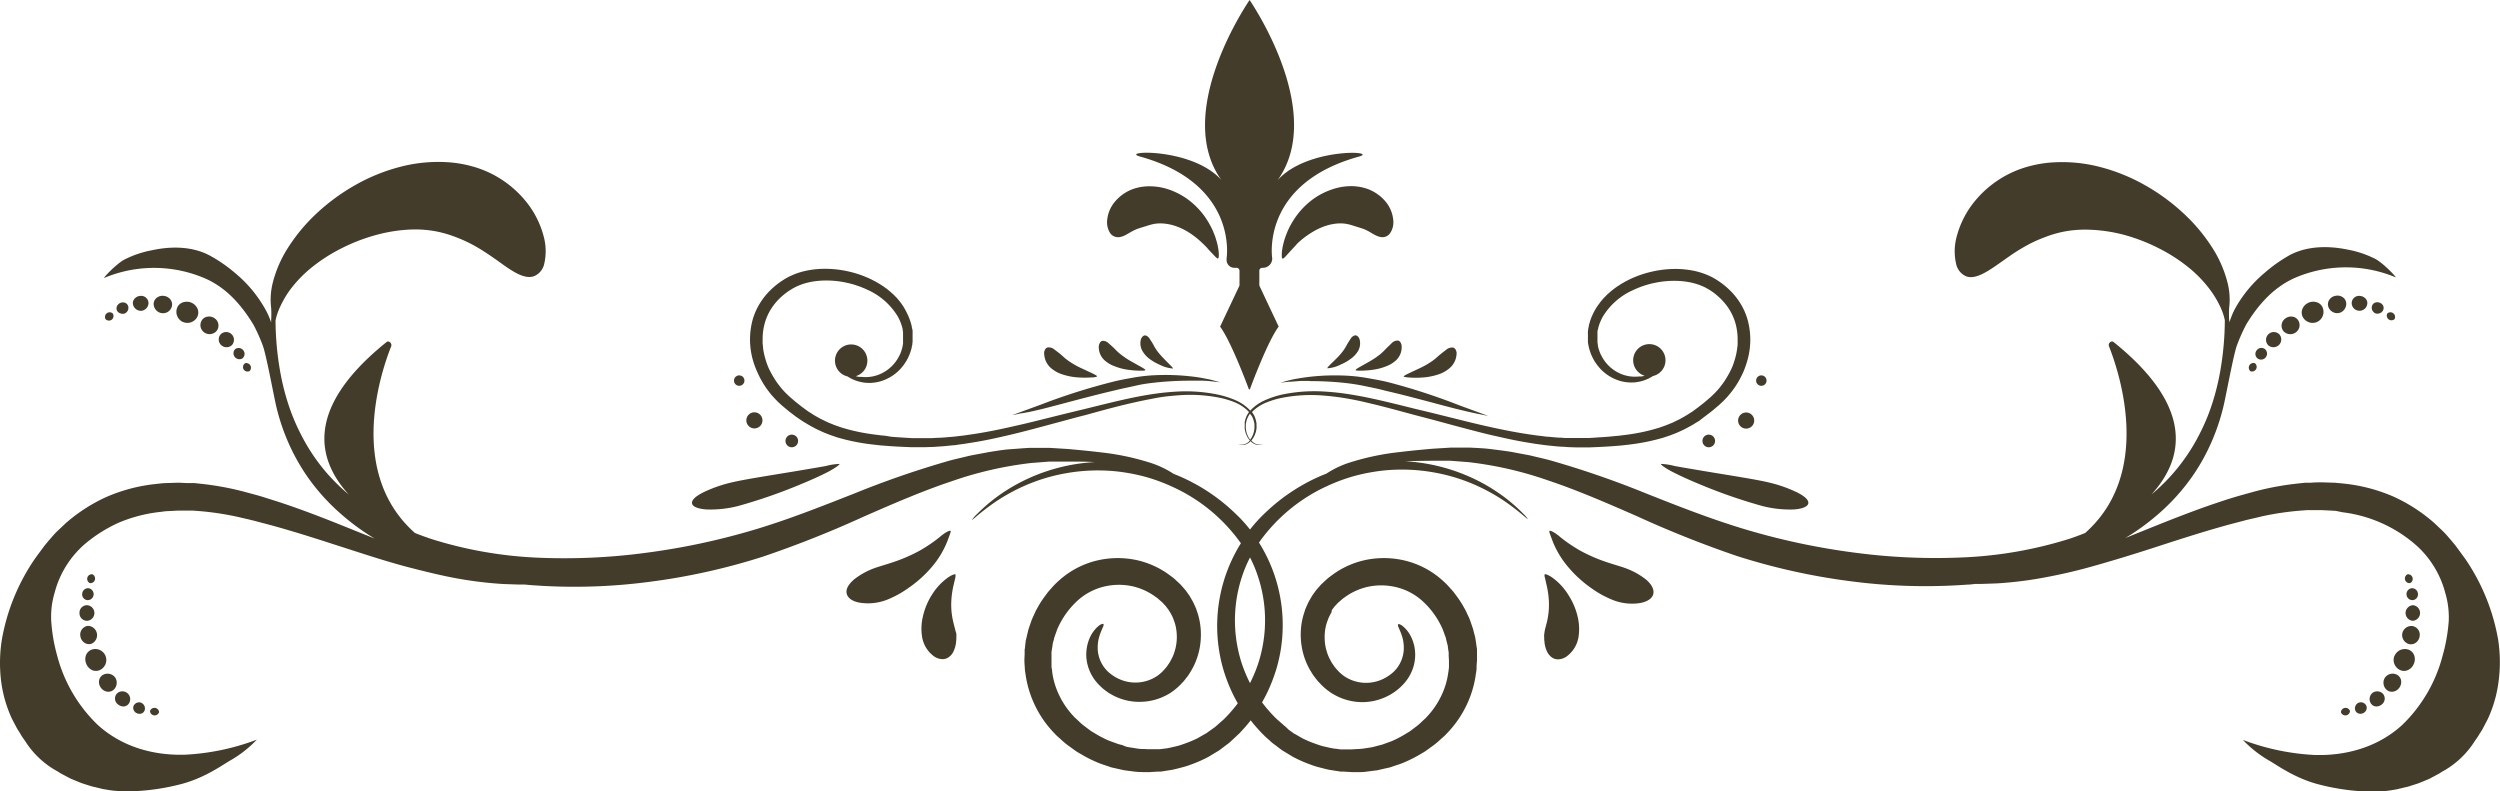<svg xmlns="http://www.w3.org/2000/svg" viewBox="0 0 536.85 169.93"><defs><style>.cls-1{fill:rgba(68,60,42,100);}</style></defs><g id="Capa_2" data-name="Capa 2"><g id="object"><path class="cls-1" d="M285.66,40.81a15.18,15.18,0,0,0-4,2.19,16.79,16.79,0,0,0-3.11,3.14,18.31,18.31,0,0,0-2,3.39c-.24.56-.44,1.09-.61,1.59s-.3,1-.4,1.42-.17.84-.22,1.2a5.44,5.44,0,0,0-.07.93c0,.51,0,.82.16.86s.36-.15.7-.51l1.35-1.49c.28-.3.6-.61.92-1s.69-.66,1.06-1A19.7,19.7,0,0,1,282,49.73a14,14,0,0,1,2.81-1.27,10.79,10.79,0,0,1,2.64-.48,7.73,7.73,0,0,1,2,.16,3.49,3.49,0,0,1,.38.1,1.44,1.44,0,0,1,.33.09l.29.08.23.08,1.52.47a8.93,8.93,0,0,1,1.5.61c1,.53,2.13,1.42,3.3,1.36a2,2,0,0,0,1.55-.91,4.21,4.21,0,0,0,.64-2.74,7.2,7.2,0,0,0-1.66-4,9.1,9.1,0,0,0-4.39-2.88,10.76,10.76,0,0,0-3.35-.42A12.7,12.7,0,0,0,285.66,40.81Z"/><path class="cls-1" d="M240,50.93c1.18.06,2.25-.83,3.31-1.36a8.85,8.85,0,0,1,1.49-.61l1.52-.47.23-.08.29-.08a1.59,1.59,0,0,1,.33-.09,3.69,3.69,0,0,1,.39-.1,7.69,7.69,0,0,1,2-.16,10.88,10.88,0,0,1,2.64.48,13.93,13.93,0,0,1,2.8,1.27,19,19,0,0,1,2.52,1.85c.37.34.73.67,1.07,1s.64.65.92,1L260.86,55c.35.36.59.56.7.51s.18-.35.17-.86a8.71,8.71,0,0,0-.07-.93c-.06-.36-.13-.76-.22-1.2s-.25-.91-.4-1.42-.38-1-.61-1.59a18.89,18.89,0,0,0-2-3.39A16.85,16.85,0,0,0,255.32,43a15.13,15.13,0,0,0-4-2.19,12.74,12.74,0,0,0-4.16-.8,10.83,10.83,0,0,0-3.36.42,9.08,9.08,0,0,0-4.38,2.88,7.15,7.15,0,0,0-1.67,4,4.33,4.33,0,0,0,.64,2.74A2,2,0,0,0,240,50.93Z"/><path class="cls-1" d="M244.79,33.61C266,39.5,263.4,55.45,263.4,55.45v.4a1.67,1.67,0,0,0,1.67,1.66h.47a.63.63,0,0,1,.63.62v3.06a.58.58,0,0,1-.06.26L262,70.14l0,0c2.24,3,5.49,11.59,6.17,13.41a.14.14,0,0,0,.25,0c.67-1.82,3.92-10.41,6.16-13.41l0,0-4.09-8.69a.58.58,0,0,1-.06-.26V58.13a.62.62,0,0,1,.62-.62h.15a2,2,0,0,0,2-2v0s-2.63-16,18.61-21.88c4.51-1.25-11.17-2-17.47,5.08C284.49,24.63,269.77,2.14,268.34,0V0c-1.43,2.11-16.15,24.6-6.06,38.66C256,31.62,240.28,32.36,244.79,33.61Z"/><path class="cls-1" d="M293.26,81.12a36,36,0,0,0-4.35-.46,48.44,48.44,0,0,0-7.35.22c-1,.11-2,.26-2.79.39s-1.52.29-2.08.43l-1.75.48,1.79-.2c.58,0,1.29-.08,2.1-.14s1.75-.06,2.78,0a70,70,0,0,1,7.18.39c1.34.15,2.72.35,4.16.65s2.94.59,4.46,1c6.09,1.41,11.58,3,15.62,4,2,.49,3.66.86,4.8,1.08l1.77.36-6.3-2.31A133.61,133.61,0,0,0,297.82,82C296.28,81.64,294.74,81.38,293.26,81.12Z"/><path class="cls-1" d="M297.51,75a11.56,11.56,0,0,1-1.23,1.16,17.76,17.76,0,0,1-2.17,1.45L292,78.8c-.57.33-.93.58-.91.67s.46.14,1.13.13a18.53,18.53,0,0,0,2.54-.19,11.9,11.9,0,0,0,3-.79,6.4,6.4,0,0,0,2.12-1.34A3.88,3.88,0,0,0,301,74.52a1.84,1.84,0,0,0-.26-1,.78.78,0,0,0-.56-.39,1.78,1.78,0,0,0-1.33.56C298.44,74.11,298,74.5,297.51,75Z"/><path class="cls-1" d="M288,78.24a10.39,10.39,0,0,0,2.2-1.29,5.52,5.52,0,0,0,1.41-1.55,3.27,3.27,0,0,0,.36-2.48c-.2-.64-.59-.94-1-.9a1.51,1.51,0,0,0-.95.75c-.26.39-.54.8-.81,1.3a8.94,8.94,0,0,1-.74,1.21,13.46,13.46,0,0,1-1.42,1.64c-1.07,1.08-2.13,2-2,2.17A7.57,7.57,0,0,0,288,78.24Z"/><path class="cls-1" d="M302.62,81.07a20.63,20.63,0,0,0,2.82,0,13.61,13.61,0,0,0,3.32-.63,7.07,7.07,0,0,0,2.45-1.32,4.25,4.25,0,0,0,1.56-2.94,1.94,1.94,0,0,0,0-.6,2.32,2.32,0,0,0-.17-.47.93.93,0,0,0-.58-.48,2,2,0,0,0-1.52.52c-.5.38-1,.77-1.6,1.27a11.16,11.16,0,0,1-1.45,1.18,18.11,18.11,0,0,1-2.5,1.43l-2.47,1.16c-.66.32-1.07.56-1.05.66S301.88,81,302.62,81.07Z"/><path class="cls-1" d="M359.6,100.07a13.3,13.3,0,0,0-2.93-.45c-.09.14.86.88,2.49,1.72s3.88,1.86,6.31,2.85a112.65,112.65,0,0,0,13,4.48,23.84,23.84,0,0,0,6.76.73c1.81-.12,3-.62,3.09-1.34s-.81-1.5-2.36-2.3a29.47,29.47,0,0,0-6.27-2.19c-2.51-.6-8.28-1.5-13.4-2.35C363.76,100.79,361.35,100.39,359.6,100.07Z"/><path class="cls-1" d="M373.24,90.31A1.73,1.73,0,1,0,375,88.58,1.73,1.73,0,0,0,373.24,90.31Z"/><circle class="cls-1" cx="366.94" cy="94.69" r="1.36"/><path class="cls-1" d="M378.23,82.85a1.12,1.12,0,1,0-1.12-1.12A1.12,1.12,0,0,0,378.23,82.85Z"/><path class="cls-1" d="M223.94,87.79c4-1,9.53-2.58,15.62-4,1.52-.38,3-.66,4.46-1s2.82-.5,4.16-.65a70,70,0,0,1,7.18-.39c1,0,2,0,2.78,0s1.52.09,2.1.14l1.78.2-1.74-.48c-.56-.14-1.26-.27-2.08-.43s-1.75-.28-2.79-.39a48.44,48.44,0,0,0-7.35-.22,36,36,0,0,0-4.35.46c-1.48.26-3,.52-4.56.91a133.61,133.61,0,0,0-15.48,4.89l-6.3,2.31,1.77-.36C220.28,88.65,221.92,88.28,223.94,87.79Z"/><path class="cls-1" d="M162.56,79.75A21.22,21.22,0,0,0,163.69,82a19.43,19.43,0,0,0,1.44,2.13c.27.34.53.69.83,1,.15.17.29.33.45.49l.46.48c.15.16.32.31.48.46l.5.46,1,.84.52.43.53.41.53.4.54.41,1.13.77c.38.26.78.49,1.18.73s.8.47,1.21.69l.62.33c.21.12.43.21.64.31l.65.3.65.29,1.34.52,1.36.46c.23.08.46.14.7.2l.7.19a43.43,43.43,0,0,0,5.72,1.09c.48.07,1,.11,1.45.17l.73.08.73.06,1.47.11,1.46.09,1.48.07,1.47.06,1.5,0h.75c.25,0,.5,0,.75,0l1.5-.05c.5,0,1-.06,1.5-.09,1-.05,2-.17,3-.27.5,0,1-.13,1.49-.19s1-.12,1.49-.21c1-.16,2-.31,3-.5,2-.36,3.89-.79,5.82-1.24s3.81-.93,5.69-1.43,3.73-1,5.56-1.49,3.64-1,5.44-1.44c3.59-1,7-1.93,10.39-2.69,1.67-.38,3.32-.7,4.93-1s3.18-.43,4.71-.55a32.62,32.62,0,0,1,8.52.49,18.63,18.63,0,0,1,3.57,1.07A8.94,8.94,0,0,1,268,88.26a1.51,1.51,0,0,1,.21.23,6.45,6.45,0,0,0-.46.74,5.6,5.6,0,0,0-.46,1.42c0,.11,0,.23,0,.35s0,.23,0,.34a5,5,0,0,0,0,.67,4.82,4.82,0,0,0,.29,1.19,4.62,4.62,0,0,0,.82,1.4l-.14.16a2.32,2.32,0,0,1-1.23.68,2.08,2.08,0,0,1-.88,0,2,2,0,0,0-.31-.06l.07,0a1.9,1.9,0,0,0,.22.09,2.19,2.19,0,0,0,.92.08,2.54,2.54,0,0,0,1.35-.66c.06,0,.1-.11.15-.16l.15.16a2.6,2.6,0,0,0,1.36.66,2.19,2.19,0,0,0,.92-.08,1.9,1.9,0,0,0,.22-.09l.07,0a2,2,0,0,0-.31.06,2.08,2.08,0,0,1-.88,0,2.32,2.32,0,0,1-1.23-.68l-.14-.16a4.62,4.62,0,0,0,.82-1.4,4.82,4.82,0,0,0,.29-1.19,5,5,0,0,0,0-.67c0-.11,0-.23,0-.34s0-.24-.05-.35a5.2,5.2,0,0,0-.45-1.42,5.39,5.39,0,0,0-.47-.74,2.39,2.39,0,0,1,.22-.23,8.94,8.94,0,0,1,2.76-1.78,18.63,18.63,0,0,1,3.57-1.07,32.62,32.62,0,0,1,8.52-.49c1.53.12,3.1.29,4.71.55s3.25.59,4.93,1c3.34.76,6.8,1.73,10.39,2.69,1.79.47,3.6.94,5.44,1.44s3.68,1,5.56,1.49,3.78,1,5.69,1.43,3.86.88,5.82,1.24c1,.19,2,.34,2.95.5.49.09,1,.14,1.49.21s1,.14,1.49.19c1,.1,2,.22,3,.27.5,0,1,.07,1.5.09l1.5.05c.25,0,.5,0,.75,0h.75l1.5,0,1.47-.06,1.47-.07,1.47-.09,1.47-.11.73-.06.73-.08c.48-.06,1-.1,1.45-.17a43.74,43.74,0,0,0,5.72-1.09l.7-.19c.23-.06.47-.12.69-.2l1.37-.46,1.34-.52.65-.29.65-.3c.21-.1.43-.19.63-.31l.62-.33c.42-.22.83-.44,1.22-.69s.8-.47,1.18-.73L366,89.5c.19-.13.37-.27.55-.41l.53-.4.53-.41c.18-.14.34-.28.51-.43l1-.84.49-.46.49-.46.46-.48c.16-.16.3-.32.45-.49.29-.32.56-.67.83-1A19.43,19.43,0,0,0,373.28,82a23.34,23.34,0,0,0,1.13-2.23,19.59,19.59,0,0,0,.8-2.3,16.1,16.1,0,0,0,.06-8.84,13.76,13.76,0,0,0-1.59-3.56,14.5,14.5,0,0,0-2.15-2.68,16.34,16.34,0,0,0-2.44-2l-.65-.42-.34-.2-.35-.19c-.23-.13-.47-.24-.71-.35l-.36-.16-.36-.15a15.89,15.89,0,0,0-2.95-.84,20,20,0,0,0-2.95-.32,22.59,22.59,0,0,0-5.68.57,23.27,23.27,0,0,0-2.66.77c-.43.15-.85.33-1.27.5-.21.08-.41.18-.61.27s-.41.19-.61.3l-.59.3-.58.34-.29.16-.27.18-.56.36-.53.38-.26.19-.26.21-.5.41-.48.43c-.16.14-.31.29-.46.45l-.45.45c-.27.33-.56.63-.81,1a13.23,13.23,0,0,0-1.34,2.09c-.09.19-.18.37-.26.56l-.13.27-.11.29-.21.56-.17.58-.09.29-.06.29c0,.19-.08.39-.11.58s-.05.39-.08.58l0,.29a2.81,2.81,0,0,0,0,.29l0,.57c0,.19,0,.38,0,.57v.28l0,.28c0,.19.05.37.07.55l.11.54.06.27.08.26.15.51c.06.17.13.33.19.5a2.44,2.44,0,0,0,.1.24l.11.24.22.46.25.45.13.21c0,.07.09.14.14.21l.28.41c.09.13.2.26.3.38a8.77,8.77,0,0,0,.63.72,9.35,9.35,0,0,0,2.88,2,8.59,8.59,0,0,0,2.94.76,8.16,8.16,0,0,0,2.53-.18l.27-.06.26-.08.49-.15c.31-.13.6-.24.86-.36l.69-.38.22-.15a3.47,3.47,0,1,0-1.77-.06l-.26.07-.45.08-.24,0-.25,0a7.85,7.85,0,0,1-2.2-.06,7.74,7.74,0,0,1-2.43-.84,8.18,8.18,0,0,1-2.3-1.83c-.16-.2-.34-.4-.49-.62l-.23-.33-.21-.35-.11-.18-.09-.18c-.06-.13-.13-.25-.19-.37s-.11-.26-.16-.4l-.09-.19-.06-.2c-.05-.14-.09-.28-.14-.41s-.07-.29-.1-.43l-.06-.21,0-.22c0-.14-.05-.29-.08-.44l0-.45,0-.22v-.69l0-.46c0-.08,0-.15,0-.23l0-.23c0-.16,0-.31.07-.47s.08-.31.11-.46l.06-.24.08-.23.15-.46.19-.46.1-.22.11-.23.23-.45a14.41,14.41,0,0,1,6.52-5.77c.17-.09.36-.17.54-.25l.55-.23c.37-.15.75-.3,1.14-.42a18.38,18.38,0,0,1,2.37-.65,20.14,20.14,0,0,1,5-.44,17,17,0,0,1,2.56.29,13.1,13.1,0,0,1,2.46.72l.3.12.28.13a5.07,5.07,0,0,1,.57.29l.28.15a2.09,2.09,0,0,1,.28.17l.56.35a14.28,14.28,0,0,1,2,1.67,12.46,12.46,0,0,1,1.78,2.2,11.68,11.68,0,0,1,1.31,2.9,13.12,13.12,0,0,1,.5,3.52c0,.31,0,.63,0,1s-.06.64-.1,1a14,14,0,0,1-.4,2,17.91,17.91,0,0,1-.67,2,18.5,18.5,0,0,1-1,1.95,17.42,17.42,0,0,1-1.24,1.88c-.24.3-.46.61-.72.9s-.25.29-.39.43l-.4.43c-.13.14-.28.27-.42.41l-.43.41-.94.81c-.16.13-.32.28-.48.4l-.49.39-.5.39a6,6,0,0,1-.5.38l-1,.74c-.35.24-.72.46-1.08.69s-.74.44-1.11.65l-.57.32-.59.28-.58.29q-.3.15-.6.27l-1.23.5-1.26.44c-.21.08-.43.14-.64.2l-.65.19a41.3,41.3,0,0,1-5.42,1.12c-.46.07-.93.12-1.4.18l-.71.09-.71.06-1.43.14-1.44.11c-.48,0-1,.07-1.45.09l-1.45.09-1.44,0-.72,0c-.25,0-.49,0-.73,0l-1.45,0c-.48,0-1,0-1.45-.07-1,0-1.94-.13-2.92-.21-.48,0-1-.11-1.45-.16s-1-.1-1.46-.18c-1-.14-1.93-.27-2.9-.44-1.93-.32-3.85-.71-5.76-1.12s-3.8-.85-5.67-1.31l-5.59-1.39c-1.84-.46-3.68-.9-5.47-1.33-3.59-.88-7.09-1.78-10.49-2.48-1.69-.35-3.37-.64-5-.87s-3.25-.37-4.81-.45a33.61,33.61,0,0,0-8.71.72A19.74,19.74,0,0,0,271.52,86a9.34,9.34,0,0,0-2.87,2l-.17.18-.16-.18a9.34,9.34,0,0,0-2.87-2,20,20,0,0,0-3.67-1.21,33.65,33.65,0,0,0-8.71-.72c-1.56.08-3.17.22-4.81.45s-3.32.52-5,.87c-3.4.7-6.9,1.6-10.49,2.48-1.79.43-3.63.87-5.47,1.33l-5.59,1.39c-1.88.46-3.77.89-5.68,1.31s-3.82.8-5.75,1.12c-1,.17-1.94.3-2.9.44-.49.08-1,.12-1.46.18s-1,.12-1.45.16c-1,.08-2,.18-2.92.21-.48,0-1,.06-1.45.07l-1.45,0c-.24,0-.49,0-.73,0l-.72,0-1.44,0-1.46-.09-1.44-.09-1.44-.11L190,93.56l-.71-.06-.71-.09c-.47-.06-.94-.11-1.4-.18a41.3,41.3,0,0,1-5.42-1.12l-.65-.19c-.21-.06-.43-.12-.64-.2l-1.26-.44-1.23-.5q-.3-.12-.6-.27l-.59-.29-.58-.28-.57-.32c-.38-.21-.75-.41-1.11-.65s-.73-.45-1.08-.69l-1-.74a6,6,0,0,1-.5-.38l-.5-.39-.49-.39c-.16-.12-.32-.27-.48-.4l-.94-.81-.43-.41c-.14-.14-.29-.27-.42-.41l-.41-.43-.38-.43c-.26-.29-.48-.6-.72-.9a17.42,17.42,0,0,1-1.24-1.88,18.5,18.5,0,0,1-1-1.95,16.06,16.06,0,0,1-.67-2,15.69,15.69,0,0,1-.41-2c0-.33-.07-.65-.09-1s0-.64,0-1a12.37,12.37,0,0,1,.5-3.52,11.68,11.68,0,0,1,1.31-2.9,12.89,12.89,0,0,1,1.77-2.2,15,15,0,0,1,2.05-1.67l.56-.35a2.09,2.09,0,0,1,.28-.17l.28-.15a5.07,5.07,0,0,1,.57-.29l.28-.13.3-.12a13.1,13.1,0,0,1,2.46-.72,17,17,0,0,1,2.56-.29,20,20,0,0,1,5,.44,18.09,18.09,0,0,1,2.38.65c.39.12.76.27,1.14.42l.55.23c.18.08.37.16.54.25a14.47,14.47,0,0,1,6.52,5.77l.23.45.11.23.1.22c.06.16.12.31.19.46l.15.46.08.23.06.24.11.46c0,.16,0,.31.07.47l0,.23c0,.08,0,.15,0,.23l0,.46V73l0,.22,0,.45c0,.15,0,.3-.08.44l0,.22-.06.21-.1.43c-.05.13-.09.27-.14.41l-.06.2-.09.19c0,.14-.11.27-.16.4l-.19.37-.09.18-.11.18-.21.35-.23.33c-.15.22-.33.42-.49.62a8.18,8.18,0,0,1-2.3,1.83,7.74,7.74,0,0,1-2.43.84,7.85,7.85,0,0,1-2.2.06l-.25,0-.24,0-.46-.08-.25-.07a3.48,3.48,0,1,0-1.77.06l.22.15.69.38c.26.12.55.23.86.36l.49.15.26.08.27.06a8.16,8.16,0,0,0,2.53.18,8.59,8.59,0,0,0,2.94-.76,9.35,9.35,0,0,0,2.88-2,8.77,8.77,0,0,0,.63-.72c.1-.12.21-.25.3-.38l.28-.41c0-.07.1-.14.14-.21l.13-.21.25-.45.22-.46.11-.24a2.44,2.44,0,0,0,.1-.24c.06-.17.12-.33.19-.5l.15-.51.08-.26.06-.27c0-.18.07-.35.11-.54s0-.36.07-.55l0-.28,0-.28c0-.19,0-.38,0-.57s0-.38,0-.57a2.81,2.81,0,0,0,0-.29l0-.29c0-.19,0-.39-.08-.58s-.07-.39-.11-.58a2.46,2.46,0,0,0-.07-.29l-.08-.29-.17-.58-.21-.56-.11-.29-.13-.27-.26-.56A13.23,13.23,0,0,0,193.42,65c-.25-.35-.54-.65-.81-1l-.45-.45c-.15-.16-.3-.31-.46-.45l-.48-.43-.5-.41-.26-.21-.26-.19-.53-.38-.56-.36-.28-.18-.28-.16-.58-.34-.59-.3c-.2-.11-.4-.2-.61-.3l-.61-.27c-.42-.17-.84-.35-1.27-.5a23.27,23.27,0,0,0-2.66-.77,22.59,22.59,0,0,0-5.68-.57,19.85,19.85,0,0,0-3,.32,15.89,15.89,0,0,0-2.95.84l-.36.15-.36.16c-.24.11-.48.22-.71.35l-.35.19-.34.2-.65.42a16.34,16.34,0,0,0-2.44,2,14.5,14.5,0,0,0-2.15,2.68,14.12,14.12,0,0,0-1.6,3.56,16.2,16.2,0,0,0,.07,8.84A17.91,17.91,0,0,0,162.56,79.75Zm106.3,9.68a5,5,0,0,1,.46,1.29l.06.32c0,.1,0,.21,0,.32a4.16,4.16,0,0,1,0,.61,4.81,4.81,0,0,1-.23,1.13,4.4,4.4,0,0,1-.7,1.33,4.79,4.79,0,0,1-.92-2.46,3.12,3.12,0,0,1,0-.61c0-.11,0-.22,0-.32l.06-.32a4.65,4.65,0,0,1,.46-1.29,4,4,0,0,1,.37-.58A4.12,4.12,0,0,1,268.86,89.43Z"/><path class="cls-1" d="M239.29,78.62a11.9,11.9,0,0,0,3,.79,18.42,18.42,0,0,0,2.54.19c.66,0,1.1,0,1.12-.13s-.33-.34-.9-.67l-2.15-1.2a17.76,17.76,0,0,1-2.17-1.45A10.63,10.63,0,0,1,239.46,75c-.48-.49-.93-.88-1.36-1.25a1.79,1.79,0,0,0-1.34-.56.78.78,0,0,0-.55.39,1.84,1.84,0,0,0-.26,1,3.86,3.86,0,0,0,1.21,2.76A6.57,6.57,0,0,0,239.29,78.62Z"/><path class="cls-1" d="M248.43,75.28a9.74,9.74,0,0,1-.73-1.21c-.27-.5-.55-.91-.81-1.3a1.51,1.51,0,0,0-.95-.75c-.36,0-.75.26-.95.9a3.22,3.22,0,0,0,.36,2.48A5.37,5.37,0,0,0,246.76,77a10.39,10.39,0,0,0,2.2,1.29,7.58,7.58,0,0,0,2.93.85c.1-.13-1-1.09-2-2.17A15.47,15.47,0,0,1,248.43,75.28Z"/><path class="cls-1" d="M225.76,79.1a7.1,7.1,0,0,0,2.44,1.32,13.69,13.69,0,0,0,3.33.63,20.63,20.63,0,0,0,2.82,0c.73,0,1.21-.13,1.23-.24s-.39-.34-1.05-.66L232.06,79a18.11,18.11,0,0,1-2.5-1.43,11.16,11.16,0,0,1-1.45-1.18c-.57-.5-1.1-.89-1.6-1.27a2,2,0,0,0-1.52-.52.91.91,0,0,0-.58.48,1.84,1.84,0,0,0-.17.47,1.94,1.94,0,0,0,0,.6A4.25,4.25,0,0,0,225.76,79.1Z"/><path class="cls-1" d="M151.71,109.4a23.84,23.84,0,0,0,6.76-.73,112,112,0,0,0,13-4.48c2.44-1,4.7-2,6.32-2.85s2.57-1.58,2.49-1.72a13.22,13.22,0,0,0-2.93.45c-1.75.32-4.16.72-6.72,1.15-5.12.85-10.89,1.75-13.4,2.35a29.08,29.08,0,0,0-6.27,2.19c-1.55.8-2.43,1.57-2.36,2.3S149.9,109.28,151.71,109.4Z"/><path class="cls-1" d="M162,92a1.73,1.73,0,1,0-1.73-1.73A1.74,1.74,0,0,0,162,92Z"/><circle class="cls-1" cx="170.03" cy="94.69" r="1.36"/><path class="cls-1" d="M158.74,82.85a1.12,1.12,0,1,0-1.12-1.12A1.12,1.12,0,0,0,158.74,82.85Z"/><path class="cls-1" d="M19.78,143.9a2.06,2.06,0,0,0,1.75-.05,2.44,2.44,0,0,0,1.15-1.29,2.36,2.36,0,0,0-2.85-3.1,2.06,2.06,0,0,0-1.32,1.14,2.44,2.44,0,0,0,0,1.9A2.48,2.48,0,0,0,19.78,143.9Z"/><path class="cls-1" d="M18.1,138a1.77,1.77,0,0,0,1.43.28,2,2,0,0,0-.68-3.88,1.89,1.89,0,0,0-1.58,2.28A2,2,0,0,0,18.1,138Z"/><path class="cls-1" d="M17.07,131.66a1.61,1.61,0,0,0,1.68,1.65,1.68,1.68,0,0,0-.06-3.35A1.61,1.61,0,0,0,17.07,131.66Z"/><path class="cls-1" d="M17.66,127.45a1.23,1.23,0,0,0,1.09,1.42,1.27,1.27,0,0,0,1.35-1.12,1.29,1.29,0,0,0-1-1.42A1.25,1.25,0,0,0,17.66,127.45Z"/><path class="cls-1" d="M19.3,125.22a1,1,0,0,0,.54-1.9,1,1,0,0,0-.54,1.9Z"/><path class="cls-1" d="M23,148.53a1.73,1.73,0,0,0,1.4-.41,2,2,0,0,0,.65-1.29,1.94,1.94,0,0,0-.32-1.34,2,2,0,0,0-1.16-.77,2.07,2.07,0,0,0-1.44.19,1.73,1.73,0,0,0-.85,1.19A2.13,2.13,0,0,0,23,148.53Z"/><path class="cls-1" d="M25.4,151.31a1.74,1.74,0,0,0,1.32.38,1.42,1.42,0,0,0,1-.69,1.68,1.68,0,0,0-2.62-2.06A1.58,1.58,0,0,0,25.4,151.31Z"/><path class="cls-1" d="M30.32,150.9a1.3,1.3,0,0,0-1.61.63,1.13,1.13,0,0,0,0,.95,1.27,1.27,0,0,0,.76.71,1.33,1.33,0,0,0,1,0,1.15,1.15,0,0,0,.62-.74,1.33,1.33,0,0,0-.78-1.54Z"/><path class="cls-1" d="M32.21,152.7a1,1,0,0,0,1.95.23,1,1,0,0,0-1.95-.23Z"/><path class="cls-1" d="M39.27,69.13a2.35,2.35,0,0,0,1.67.1,2.39,2.39,0,0,0,1.37-1.08,2.08,2.08,0,0,0,.15-1.74,2.52,2.52,0,0,0-3.21-1.47A2,2,0,0,0,38,66.19a2.42,2.42,0,0,0,1.24,2.94Z"/><path class="cls-1" d="M43.86,71.39a2,2,0,0,0,2.66-.33,1.88,1.88,0,0,0-.46-2.73A2,2,0,0,0,44.54,68a1.74,1.74,0,0,0-1.21.8,2,2,0,0,0-.25,1.43A2,2,0,0,0,43.86,71.39Z"/><path class="cls-1" d="M47.38,71.8a1.67,1.67,0,0,0,.09,2.28,1.69,1.69,0,0,0,2.29.07,1.67,1.67,0,0,0-2.38-2.35Z"/><path class="cls-1" d="M50.47,75A1.28,1.28,0,0,0,52,77a1.23,1.23,0,0,0,.24-1.78A1.25,1.25,0,0,0,50.47,75Z"/><path class="cls-1" d="M52.29,79.28a1,1,0,0,0,1.28.42A1,1,0,0,0,52.63,78,1,1,0,0,0,52.29,79.28Z"/><path class="cls-1" d="M34.62,67.22A2,2,0,0,0,36,67a2,2,0,0,0,.89-1.14,1.7,1.7,0,0,0-.22-1.44,2,2,0,0,0-1.35-.86,2,2,0,0,0-1.57.32A1.7,1.7,0,0,0,33,65.11a2,2,0,0,0,.43,1.38A1.94,1.94,0,0,0,34.62,67.22Z"/><path class="cls-1" d="M30.39,66.74a1.71,1.71,0,0,0,1.5-1.67,1.58,1.58,0,0,0-1.84-1.52,1.76,1.76,0,0,0-1.21.66,1.41,1.41,0,0,0-.27,1.21A1.74,1.74,0,0,0,30.39,66.74Z"/><path class="cls-1" d="M25.9,67.31a1.3,1.3,0,0,0,.91,0,1.37,1.37,0,0,0,.64-.64,1.32,1.32,0,0,0,.07-.94,1.11,1.11,0,0,0-.64-.7,1.4,1.4,0,0,0-1.78.76,1.16,1.16,0,0,0,.07,1A1.27,1.27,0,0,0,25.9,67.31Z"/><path class="cls-1" d="M24,68.64a1,1,0,0,0,.22-1.32,1,1,0,0,0-1.56,1.2A1,1,0,0,0,24,68.64Z"/><path class="cls-1" d="M205.17,135.41c-.12-.55-.4-1.44-.62-2.56a15.93,15.93,0,0,1-.26-3.87,19.75,19.75,0,0,1,.58-3.74c.11-.52.24-.94.29-1.27s.05-.56,0-.63-.28,0-.59.11a5.81,5.81,0,0,0-1.21.72,12.74,12.74,0,0,0-3.09,3.32,14.81,14.81,0,0,0-2.11,5,11.11,11.11,0,0,0-.15,4.27,6.43,6.43,0,0,0,2.56,4.18,3.31,3.31,0,0,0,1.69.6,2.23,2.23,0,0,0,1.43-.39,3.09,3.09,0,0,0,1-1.13,6.22,6.22,0,0,0,.51-1.45,4.19,4.19,0,0,0,.11-.78,5.39,5.39,0,0,0,.06-.8c0-.26,0-.54,0-.8S205.23,135.69,205.17,135.41Z"/><path class="cls-1" d="M200.27,121.55a19.79,19.79,0,0,0,3.1-5.16c.23-.62.44-1.17.61-1.64s.22-.67.14-.75-.32,0-.74.19a9.59,9.59,0,0,0-1.53,1.09,31.44,31.44,0,0,1-4.42,3,34.71,34.71,0,0,1-5.34,2.34c-1.71.58-3.22,1-4.13,1.32a15.84,15.84,0,0,0-4.55,2.48c-1.14,1-1.8,2-1.6,3s1.24,1.73,2.81,2a11.25,11.25,0,0,0,5.88-.64,21.49,21.49,0,0,0,4.6-2.53A25.75,25.75,0,0,0,200.27,121.55Z"/><path class="cls-1" d="M536.45,137.35A44.07,44.07,0,0,0,529.38,120l-1.46-2c-.25-.33-.49-.67-.75-1l-.83-1c-.56-.63-1.09-1.29-1.7-1.89l-1.87-1.77a35.31,35.31,0,0,0-8.84-5.72,36,36,0,0,0-10.13-2.72l-1.28-.14c-.42,0-.84-.1-1.27-.1l-2.51-.08c-.84,0-1.66,0-2.49.08l-1.23,0-1.21.13a62.2,62.2,0,0,0-9.3,1.66c-1.46.41-2.91.79-4.33,1.21s-2.8.87-4.16,1.33c-5.43,1.83-10.44,3.84-15.1,5.72l-4.52,1.82a49.47,49.47,0,0,0,7.65-5.65,44.25,44.25,0,0,0,6.52-7.29,43,43,0,0,0,4.4-7.83,44.87,44.87,0,0,0,2.54-7.69c.58-2.47,2.21-11.42,2.91-13.07a37.89,37.89,0,0,1,1.94-4.33c2.62-4.33,5.94-8,10.45-10a27.69,27.69,0,0,1,21.62-.12c.35.14-2.46-2.91-4.32-3.93a21.72,21.72,0,0,0-5.87-2c-4.09-.86-8.65-.86-12.43,1.1a31.56,31.56,0,0,0-5.54,3.9A27.22,27.22,0,0,0,480.11,66a16.2,16.2,0,0,0-1.37,3.25c0-.18,0-.37-.05-.55a22.28,22.28,0,0,1,0-2.58,14.65,14.65,0,0,0-.36-5.46,25.56,25.56,0,0,0-3.2-7.37A37.57,37.57,0,0,0,469,45.92a43.2,43.2,0,0,0-8.38-6.15,39.65,39.65,0,0,0-9.69-3.92,32.2,32.2,0,0,0-9.66-1,25.62,25.62,0,0,0-7.55,1.49,22.58,22.58,0,0,0-9.39,6.55,19.93,19.93,0,0,0-4.13,7.84,12,12,0,0,0-.16,5.86,3.75,3.75,0,0,0,2.18,2.75c2,.73,4.58-1,7.41-3,1.43-1,2.93-2.11,4.49-3a30,30,0,0,1,5-2.41,24.73,24.73,0,0,1,3.73-1.12,24.14,24.14,0,0,1,5.85-.48A33.26,33.26,0,0,1,456,50.4a38.76,38.76,0,0,1,7.57,2.91,35.88,35.88,0,0,1,6.54,4.23,26.56,26.56,0,0,1,4.54,4.76A21.12,21.12,0,0,1,477,66.36a12,12,0,0,1,.76,2.42,64.61,64.61,0,0,1-1,11,51.57,51.57,0,0,1-1.64,6.66,42.74,42.74,0,0,1-2.91,7A40.74,40.74,0,0,1,462,106.19c7.14-7.85,9.12-18.86-8.11-32.73-.53-.42-1.28.29-1,.92,2.49,6.33,9.22,27.37-5.13,40.08-1.27.5-2.56,1-3.89,1.4a88.59,88.59,0,0,1-21.74,3.81,131.71,131.71,0,0,1-23.9-1,148.49,148.49,0,0,1-23.47-5c-7.41-2.22-14.44-5-21.23-7.69a201,201,0,0,0-19.74-6.87c-1.57-.48-3.17-.81-4.72-1.19-.77-.2-1.56-.32-2.33-.47l-2.29-.43c-1.52-.23-3-.42-4.48-.6s-2.92-.23-4.32-.3l-4.13,0-3.9.24c-2.47.22-4.82.44-7,.71a54.44,54.44,0,0,0-11.11,2.36,20.51,20.51,0,0,0-4.69,2.28l-.78.31A40.12,40.12,0,0,0,271.83,110a30.79,30.79,0,0,0-3.4,3.71A31.72,31.72,0,0,0,265,110a40.12,40.12,0,0,0-12.19-7.93l-.78-.31a20.51,20.51,0,0,0-4.69-2.28,54.44,54.44,0,0,0-11.11-2.36c-2.19-.27-4.54-.49-7-.71l-3.9-.24-4.13,0c-1.4.07-2.84.2-4.32.3s-3,.37-4.48.6l-2.29.43c-.77.15-1.56.27-2.33.47-1.54.38-3.14.71-4.72,1.19a201,201,0,0,0-19.74,6.87c-6.79,2.66-13.82,5.47-21.23,7.69a148.49,148.49,0,0,1-23.47,5,131.71,131.71,0,0,1-23.9,1A88.68,88.68,0,0,1,93,115.86c-1.33-.43-2.62-.9-3.89-1.4C74.75,101.75,81.49,80.71,84,74.38c.25-.63-.5-1.34-1-.92-17.23,13.87-15.25,24.88-8.11,32.73a41.66,41.66,0,0,1-5.64-5.72,41.07,41.07,0,0,1-4.53-7,43.63,43.63,0,0,1-2.91-7,51.57,51.57,0,0,1-1.64-6.66,64.61,64.61,0,0,1-1-11,12.7,12.7,0,0,1,.76-2.42,21.68,21.68,0,0,1,2.29-4.06,26.92,26.92,0,0,1,4.54-4.76,35.88,35.88,0,0,1,6.54-4.23,39,39,0,0,1,7.57-2.91,33.26,33.26,0,0,1,7.36-1.14,24.1,24.1,0,0,1,5.84.48,25.29,25.29,0,0,1,3.74,1.12,30.3,30.3,0,0,1,5,2.41c1.56.93,3.07,2,4.49,3,2.83,2.06,5.37,3.75,7.41,3a3.72,3.72,0,0,0,2.18-2.75,12,12,0,0,0-.16-5.86,19.8,19.8,0,0,0-4.13-7.84,22.52,22.52,0,0,0-9.39-6.55,25.62,25.62,0,0,0-7.55-1.49,32.2,32.2,0,0,0-9.66,1,39.81,39.81,0,0,0-9.69,3.92,43.51,43.51,0,0,0-8.38,6.15,37.92,37.92,0,0,0-6.14,7.41,25.56,25.56,0,0,0-3.2,7.37,14.65,14.65,0,0,0-.36,5.46,22.28,22.28,0,0,1,0,2.58c0,.18,0,.37,0,.55A16.2,16.2,0,0,0,56.74,66a27.22,27.22,0,0,0-6.16-7.29A31.56,31.56,0,0,0,45,54.85c-3.78-2-8.34-2-12.43-1.1a21.84,21.84,0,0,0-5.87,2c-1.85,1-4.67,4.07-4.32,3.93A27.69,27.69,0,0,1,44,59.77c4.51,1.95,7.83,5.65,10.45,10a36.23,36.23,0,0,1,1.94,4.33c.7,1.65,2.34,10.6,2.91,13.07a44.87,44.87,0,0,0,2.54,7.69,43.65,43.65,0,0,0,4.4,7.83A44.25,44.25,0,0,0,72.8,110a49.47,49.47,0,0,0,7.65,5.65l-4.52-1.82c-4.65-1.88-9.66-3.89-15.1-5.72-1.36-.46-2.76-.88-4.16-1.33s-2.87-.8-4.32-1.21A62.57,62.57,0,0,0,43,103.87l-1.21-.13-1.23,0c-.83,0-1.65-.09-2.48-.08l-2.52.08c-.42,0-.85.06-1.27.1l-1.28.14a35.87,35.87,0,0,0-10.12,2.72,35.37,35.37,0,0,0-8.85,5.72l-1.87,1.77c-.61.6-1.14,1.26-1.7,1.89l-.83,1c-.26.33-.5.67-.75,1-.49.67-1,1.34-1.46,2A44.07,44.07,0,0,0,.4,137.35a31.75,31.75,0,0,0-.16,8.91,27.42,27.42,0,0,0,2.33,8.1l.94,1.8c.32.58.7,1.11,1,1.66a14.11,14.11,0,0,0,.82,1.2,18.87,18.87,0,0,0,7.09,6.66l.5.33.73.39,1.45.77,1.45.61.72.29c.23.1.48.17.72.25l1.41.45c.46.16.93.23,1.38.35l1.34.32,1.31.22c3.44.56,9.46.31,15.57-1.31,5.25-1.4,9-4.26,10.7-5.19a25,25,0,0,0,5.46-4.33,50.57,50.57,0,0,1-15.35,3.23c-6.91.23-13.74-1.73-18.89-6.46a31.75,31.75,0,0,1-8.64-14.79A36.57,36.57,0,0,1,11,133.34a18,18,0,0,1,.73-6.06,20.76,20.76,0,0,1,6.36-10.34,31,31,0,0,1,7.32-4.66A31.36,31.36,0,0,1,33.83,110l1.09-.13a7.91,7.91,0,0,1,1.08-.11l2.18-.11c.73,0,1.46,0,2.19,0l1.08,0,1.09.08A61.94,61.94,0,0,1,51.07,111c1.4.33,2.79.63,4.16,1s2.73.71,4.07,1.09c5.35,1.5,10.42,3.17,15.2,4.71s9.28,3,13.44,4.07,8,2,11.36,2.54a82.88,82.88,0,0,0,8.73,1l3.2.11,1.43,0c.56.06,1.11.11,1.67.15a123.17,123.17,0,0,0,25.08-.72,137.34,137.34,0,0,0,24.43-5.42,230.56,230.56,0,0,0,21.48-8.52c6.66-2.93,12.94-5.63,19-7.65a79.16,79.16,0,0,1,17.14-3.94l3.93-.3,3.75,0c2.1,0,4.07,0,5.94.11a39.46,39.46,0,0,0-15.7,4.21,37.94,37.94,0,0,0-6.15,3.9,37.42,37.42,0,0,0-3.45,3.07,6.81,6.81,0,0,0-1.06,1.23c.09.09,1.65-1.52,4.89-3.77a40.44,40.44,0,0,1,6.22-3.47,38.48,38.48,0,0,1,8.89-2.74,39.11,39.11,0,0,1,11.08-.43,41,41,0,0,1,6,1.12,38.18,38.18,0,0,1,6,2.2,36.53,36.53,0,0,1,14.67,12.11,33.54,33.54,0,0,0-3.87,26.75,34.18,34.18,0,0,0,1.37,3.91,31.92,31.92,0,0,0,1.83,3.71c-.19.26-.39.52-.6.77a29,29,0,0,1-2.41,2.67c-.43.4-.88.77-1.31,1.16-.23.19-.43.4-.67.57l-.71.5-.71.51-.35.25-.38.21-1.5.86a24.83,24.83,0,0,1-3.17,1.3,11.7,11.7,0,0,1-1.63.48c-.55.12-1.1.26-1.65.36l-1.66.22-.42,0h-.42l-.83,0-.83,0-.82-.05c-.55,0-1.1,0-1.64-.12l-1.61-.25a5.49,5.49,0,0,1-.78-.18L241,160l-.78-.2c-.25-.07-.5-.18-.75-.26-.5-.19-1-.35-1.48-.55a23.24,23.24,0,0,1-2.76-1.44l-.66-.4a4.6,4.6,0,0,1-.63-.42l-1.21-.91a12,12,0,0,1-1.13-1l-.54-.51a3.14,3.14,0,0,1-.52-.51,17.45,17.45,0,0,1-3.11-4.55,16.42,16.42,0,0,1-1.49-5c0-.21,0-.41-.08-.62a4.2,4.2,0,0,1-.06-.61c0-.42,0-.82,0-1.23s0-.8,0-1.19l0-.59.09-.58c.06-.38.12-.75.17-1.13s.19-.73.28-1.08c0-.18.08-.36.14-.54l.18-.51.36-1a17.88,17.88,0,0,1,4.25-6.08,13,13,0,0,1,5.33-3,13.73,13.73,0,0,1,6-.31,13.22,13.22,0,0,1,5.33,2.23l.58.41c.19.15.36.31.54.47l.53.46.46.5.23.24a2.56,2.56,0,0,1,.2.26l.41.53.35.55a4.59,4.59,0,0,1,.32.57l.29.59c.09.19.15.4.23.6a9.18,9.18,0,0,1,.38,1.23,10.85,10.85,0,0,1,.26,2.52,10.57,10.57,0,0,1-.33,2.46c-.12.39-.22.79-.37,1.16a9,9,0,0,1-.51,1.09l-.28.52a4.2,4.2,0,0,1-.33.49c-.11.16-.21.33-.33.49l-.38.45a8.61,8.61,0,0,1-1.6,1.49,8.28,8.28,0,0,1-3.83,1.43,8.42,8.42,0,0,1-3.8-.45,9,9,0,0,1-3-1.82,7.1,7.1,0,0,1-2.23-5,8.92,8.92,0,0,1,.23-2.17,12.66,12.66,0,0,1,.54-1.59,6,6,0,0,0,.24-.58,3.59,3.59,0,0,0,.19-.43c.09-.25.11-.42,0-.49s-.23,0-.48.08a3.29,3.29,0,0,0-.44.27c-.16.13-.33.29-.53.47a7.63,7.63,0,0,0-1.19,1.61,8.67,8.67,0,0,0-.89,2.65,8.78,8.78,0,0,0,.13,3.58,9.33,9.33,0,0,0,2,3.89,11.76,11.76,0,0,0,3.93,3,12,12,0,0,0,5.52,1.17A12.34,12.34,0,0,0,251,149a6.49,6.49,0,0,0,.7-.46c.23-.17.47-.32.68-.51a11.52,11.52,0,0,0,1.25-1.16l.58-.61.53-.67c.17-.23.36-.45.52-.7l.46-.74a14.67,14.67,0,0,0,.83-1.57,17.88,17.88,0,0,0,.64-1.69,15.1,15.1,0,0,0,.66-3.64,15.4,15.4,0,0,0-.23-3.82,14.33,14.33,0,0,0-.49-1.9c-.11-.31-.2-.63-.33-.94s-.27-.61-.41-.92a7.56,7.56,0,0,0-.47-.89c-.17-.29-.33-.59-.51-.88l-.59-.83c-.11-.14-.2-.28-.31-.41l-.34-.39-.68-.77-.74-.69c-.24-.22-.49-.46-.75-.68l-.81-.61a18.58,18.58,0,0,0-7.57-3.34,19.37,19.37,0,0,0-8.59.32,18.61,18.61,0,0,0-7.76,4.29,15.65,15.65,0,0,0-1.6,1.65,9.82,9.82,0,0,0-.78.91l-.74,1a20.59,20.59,0,0,0-1.38,2.2,9.78,9.78,0,0,0-.61,1.21l-.58,1.27-.47,1.35c-.08.23-.15.46-.23.69s-.12.48-.18.71c-.12.48-.23,1-.35,1.46s-.15,1-.22,1.52c0,.25-.06.51-.1.77l0,.78c0,.53-.06,1.06-.05,1.6s.06,1.07.09,1.62a5.87,5.87,0,0,0,.09.82l.12.82a22.78,22.78,0,0,0,6.31,12.47,8,8,0,0,0,.66.64l.69.61a14.66,14.66,0,0,0,1.42,1.19l1.53,1.1a7.25,7.25,0,0,0,.8.51l.82.48a29.16,29.16,0,0,0,3.46,1.69c.6.24,1.22.43,1.84.64.31.1.62.22.93.31l1,.22,1,.23c.33.07.65.15,1,.19l2,.26c.67.08,1.34.07,2,.1.33,0,.67,0,1,0l1-.06,1-.06.51,0,.5-.07,2-.32c.67-.14,1.33-.32,2-.49a17.19,17.19,0,0,0,2-.63,28.51,28.51,0,0,0,3.8-1.68l1.78-1.08.45-.27.42-.31.83-.63.84-.63c.28-.21.52-.47.78-.7.51-.47,1-.94,1.53-1.43.84-.89,1.65-1.8,2.4-2.77.74,1,1.56,1.88,2.39,2.77.5.49,1,1,1.53,1.43.26.23.5.49.78.7l.84.63.83.63.43.31.44.27,1.79,1.08a27.83,27.83,0,0,0,3.79,1.68,17.19,17.19,0,0,0,2,.63c.67.17,1.33.35,2,.49l2,.32.51.07.5,0,1,.06,1,.06,1,0c.67,0,1.34,0,2-.1l2-.26c.33,0,.66-.12,1-.19l1-.23,1-.22c.31-.09.62-.21.93-.31.62-.21,1.24-.4,1.84-.64a29.16,29.16,0,0,0,3.46-1.69l.82-.48a7.25,7.25,0,0,0,.8-.51l1.53-1.1a14.66,14.66,0,0,0,1.42-1.19l.69-.61a6.65,6.65,0,0,0,.66-.64,22.78,22.78,0,0,0,6.31-12.47c0-.28.08-.55.13-.82a7.84,7.84,0,0,0,.08-.82q0-.83.09-1.62c0-.54,0-1.07,0-1.6l0-.78c0-.26-.07-.52-.1-.77-.07-.51-.14-1-.22-1.52s-.23-1-.35-1.46c-.06-.23-.11-.48-.18-.71s-.15-.46-.23-.69c-.16-.45-.31-.91-.47-1.35s-.39-.85-.58-1.27a9.78,9.78,0,0,0-.61-1.21,20.59,20.59,0,0,0-1.38-2.2l-.74-1a9.82,9.82,0,0,0-.78-.91,15.65,15.65,0,0,0-1.6-1.65,18.61,18.61,0,0,0-7.76-4.29,19.37,19.37,0,0,0-8.59-.32,18.58,18.58,0,0,0-7.57,3.34l-.81.61c-.26.22-.5.46-.75.68l-.74.69-.68.77-.34.39c-.11.13-.2.27-.31.41l-.59.83c-.18.29-.34.59-.51.88a7.56,7.56,0,0,0-.47.89c-.14.31-.27.62-.41.92s-.22.63-.32.94a14.38,14.38,0,0,0-.5,1.9,15.4,15.4,0,0,0-.23,3.82,15.6,15.6,0,0,0,.66,3.64,17.88,17.88,0,0,0,.64,1.69,14.67,14.67,0,0,0,.83,1.57l.46.74c.16.25.35.47.52.7l.53.67.58.61a11.52,11.52,0,0,0,1.25,1.16c.21.19.45.34.68.51s.46.33.7.46a12.34,12.34,0,0,0,6,1.77,12,12,0,0,0,5.52-1.17,11.76,11.76,0,0,0,3.93-3,9.48,9.48,0,0,0,2-3.89,9.15,9.15,0,0,0,.13-3.58,8.94,8.94,0,0,0-.9-2.65,7.3,7.3,0,0,0-1.19-1.61l-.52-.47a4.09,4.09,0,0,0-.45-.27c-.24-.12-.4-.15-.47-.08s-.06.24,0,.49a3.59,3.59,0,0,0,.19.43c.06.17.15.37.24.58a11.23,11.23,0,0,1,.54,1.59,8.45,8.45,0,0,1,.23,2.17,7.1,7.1,0,0,1-2.23,5,9.1,9.1,0,0,1-3,1.82,8.45,8.45,0,0,1-3.8.45,8.27,8.27,0,0,1-3.84-1.43,8.61,8.61,0,0,1-1.6-1.49l-.38-.45c-.12-.16-.22-.33-.33-.49s-.23-.31-.33-.49l-.28-.52a9,9,0,0,1-.51-1.09c-.15-.37-.25-.77-.37-1.16a10.06,10.06,0,0,1-.32-2.46,10.32,10.32,0,0,1,.25-2.52,10.9,10.9,0,0,1,.38-1.23c.08-.2.14-.41.23-.6l.29-.59a6.38,6.38,0,0,1,.32-.57L286,131l.41-.53c.07-.09.13-.18.2-.26l.23-.24.46-.5.53-.46.54-.47.58-.41a13.33,13.33,0,0,1,5.34-2.23,13.69,13.69,0,0,1,6,.31,12.89,12.89,0,0,1,5.33,3,17.74,17.74,0,0,1,4.25,6.08l.36,1c.06.17.12.34.19.51s.09.36.13.54c.09.35.18.72.28,1.08s.11.75.17,1.13l.09.58,0,.59c0,.39.06.79.06,1.19s0,.81,0,1.23a3.15,3.15,0,0,1-.06.61c0,.21-.05.41-.08.62a16.42,16.42,0,0,1-1.49,5,17.45,17.45,0,0,1-3.11,4.55,3.51,3.51,0,0,1-.51.51l-.55.51a12,12,0,0,1-1.13,1l-1.21.91a4.6,4.6,0,0,1-.63.42l-.66.4a23.24,23.24,0,0,1-2.76,1.44c-.48.2-1,.36-1.48.55-.25.08-.49.19-.75.26l-.78.2-.77.2a5.32,5.32,0,0,1-.79.18l-1.61.25c-.54.08-1.09.08-1.64.12l-.82.05-.83,0-.83,0h-.42l-.41,0-1.67-.22c-.55-.1-1.1-.24-1.65-.36a11.7,11.7,0,0,1-1.63-.48,24.83,24.83,0,0,1-3.17-1.3l-1.5-.86-.38-.21-.35-.25-.71-.51L276,156c-.24-.17-.44-.38-.67-.57-.43-.39-.88-.76-1.31-1.16a30.56,30.56,0,0,1-2.41-2.67l-.6-.77a31.92,31.92,0,0,0,1.83-3.71,36.28,36.28,0,0,0,1.38-3.91,35.14,35.14,0,0,0,.86-4,33.42,33.42,0,0,0-1.54-16.12,33.07,33.07,0,0,0-3.19-6.58A36.5,36.5,0,0,1,285,104.37a38.18,38.18,0,0,1,6-2.2,41,41,0,0,1,6-1.12,39.11,39.11,0,0,1,11.08.43,38.48,38.48,0,0,1,8.89,2.74,40.44,40.44,0,0,1,6.22,3.47c3.24,2.25,4.81,3.86,4.89,3.77a6.81,6.81,0,0,0-1.06-1.23,35.74,35.74,0,0,0-3.44-3.07,38.39,38.39,0,0,0-6.15-3.9,39.55,39.55,0,0,0-15.71-4.21c1.87-.06,3.85-.09,5.94-.11l3.75,0,3.93.3a79.16,79.16,0,0,1,17.14,3.94c6,2,12.31,4.72,19,7.65A230.56,230.56,0,0,0,373,119.4a137.53,137.53,0,0,0,24.43,5.42,123.17,123.17,0,0,0,25.08.72c.56,0,1.12-.09,1.67-.15l1.44,0,3.19-.11a82.88,82.88,0,0,0,8.73-1c3.37-.59,7.21-1.38,11.36-2.54s8.66-2.52,13.44-4.07,9.85-3.21,15.2-4.71c1.34-.38,2.7-.72,4.07-1.09s2.76-.64,4.16-1a61.94,61.94,0,0,1,8.53-1.24l1.09-.08,1.08,0c.73,0,1.46,0,2.19,0l2.18.11a7.75,7.75,0,0,1,1.08.11L503,110a29.39,29.39,0,0,1,15.75,7,20.75,20.75,0,0,1,6.35,10.34,18.31,18.31,0,0,1,.74,6.06,37.28,37.28,0,0,1-1.33,7.47,31.75,31.75,0,0,1-8.64,14.79c-5.15,4.73-12,6.69-18.89,6.46a50.45,50.45,0,0,1-15.34-3.23,24.79,24.79,0,0,0,5.45,4.33c1.69.93,5.45,3.79,10.7,5.19,6.11,1.62,12.13,1.87,15.57,1.31l1.31-.22,1.34-.32c.45-.12.93-.19,1.38-.35l1.41-.45c.24-.08.49-.15.72-.25l.72-.29,1.46-.61,1.44-.77.73-.39.5-.33a19,19,0,0,0,7.1-6.66c.28-.39.56-.78.81-1.2s.72-1.08,1-1.66l.94-1.8a27.42,27.42,0,0,0,2.33-8.1A31.75,31.75,0,0,0,536.45,137.35ZM270.26,124.18a29.79,29.79,0,0,1,.92,14.35,30.43,30.43,0,0,1-.86,3.54,29.1,29.1,0,0,1-1.31,3.4c-.18.41-.38.81-.58,1.22-.21-.41-.41-.81-.59-1.22a31,31,0,0,1-1.31-3.4,30.43,30.43,0,0,1-.86-3.54,29.91,29.91,0,0,1,.92-14.35,28.35,28.35,0,0,1,1.84-4.47A27.4,27.4,0,0,1,270.26,124.18Z"/><path class="cls-1" d="M514.16,140.88a2.37,2.37,0,0,0,0,1.68,2.42,2.42,0,0,0,1.16,1.29,2,2,0,0,0,1.74.05,2.48,2.48,0,0,0,1.31-1.4,2.44,2.44,0,0,0,0-1.9,2,2,0,0,0-1.32-1.14,2.4,2.4,0,0,0-2.86,1.42Z"/><path class="cls-1" d="M515.86,136.06a2,2,0,0,0,.29,1.39,2,2,0,0,0,1.17.86,1.76,1.76,0,0,0,1.43-.28,2,2,0,0,0,.83-1.32,1.89,1.89,0,0,0-1.58-2.28A2,2,0,0,0,515.86,136.06Z"/><path class="cls-1" d="M516.57,131.61a1.7,1.7,0,0,0,1.53,1.7,1.68,1.68,0,0,0,.06-3.35A1.7,1.7,0,0,0,516.57,131.61Z"/><path class="cls-1" d="M517.78,126.33a1.29,1.29,0,0,0-1,1.42,1.27,1.27,0,0,0,1.35,1.12,1.23,1.23,0,0,0,1.09-1.42A1.25,1.25,0,0,0,517.78,126.33Z"/><path class="cls-1" d="M517,123.32a1,1,0,0,0,.53,1.9,1,1,0,0,0-.53-1.9Z"/><path class="cls-1" d="M513.33,144.72a2,2,0,0,0-1.16.77,1.9,1.9,0,0,0-.33,1.34,2,2,0,0,0,.65,1.29,1.74,1.74,0,0,0,1.41.41,2.13,2.13,0,0,0,1.71-2.43,1.73,1.73,0,0,0-.85-1.19A2,2,0,0,0,513.33,144.72Z"/><path class="cls-1" d="M509.47,148.79a1.73,1.73,0,0,0-.38,2.21,1.42,1.42,0,0,0,1,.69,1.77,1.77,0,0,0,1.33-.38,1.59,1.59,0,0,0,.26-2.37A1.73,1.73,0,0,0,509.47,148.79Z"/><path class="cls-1" d="M506.37,153.18a1.33,1.33,0,0,0,1,0,1.27,1.27,0,0,0,.76-.71,1.13,1.13,0,0,0,0-.95,1.3,1.3,0,0,0-1.61-.63,1.2,1.2,0,0,0-.67.62,1.26,1.26,0,0,0-.11.92A1.15,1.15,0,0,0,506.37,153.18Z"/><path class="cls-1" d="M504.64,152.7a1,1,0,0,0-1.95.23,1,1,0,0,0,1.95-.23Z"/><path class="cls-1" d="M497.6,64.94a2.52,2.52,0,0,0-3.21,1.47,2.08,2.08,0,0,0,.15,1.74,2.39,2.39,0,0,0,1.37,1.08,2.35,2.35,0,0,0,1.67-.1,2.3,2.3,0,0,0,1.17-1.21,2.39,2.39,0,0,0,.07-1.73A2,2,0,0,0,497.6,64.94Z"/><path class="cls-1" d="M492.31,68a2,2,0,0,0-1.52.37,1.88,1.88,0,0,0-.45,2.73,2,2,0,0,0,3.43-.87,1.92,1.92,0,0,0-.25-1.43A1.72,1.72,0,0,0,492.31,68Z"/><path class="cls-1" d="M489.38,74.08a1.67,1.67,0,0,0,.09-2.28,1.67,1.67,0,0,0-2.38,2.35A1.69,1.69,0,0,0,489.38,74.08Z"/><path class="cls-1" d="M486.56,76.71a1.27,1.27,0,0,0-.18-1.74,1.25,1.25,0,0,0-1.78.26,1.23,1.23,0,0,0,.24,1.78A1.27,1.27,0,0,0,486.56,76.71Z"/><path class="cls-1" d="M484.22,78a1,1,0,0,0-.94,1.73,1,1,0,0,0,.94-1.73Z"/><path class="cls-1" d="M503.11,63.84a2,2,0,0,0-1.57-.32,2,2,0,0,0-1.35.86,1.74,1.74,0,0,0-.22,1.44,2,2,0,0,0,.89,1.14,2,2,0,0,0,1.37.26,1.94,1.94,0,0,0,1.17-.73,2,2,0,0,0,.43-1.38A1.7,1.7,0,0,0,503.11,63.84Z"/><path class="cls-1" d="M506.8,63.55A1.58,1.58,0,0,0,505,65.07a1.68,1.68,0,0,0,3.32.35,1.41,1.41,0,0,0-.26-1.21A1.8,1.8,0,0,0,506.8,63.55Z"/><path class="cls-1" d="M511,65a1.32,1.32,0,0,0-1,0,1.14,1.14,0,0,0-.64.7,1.32,1.32,0,0,0,.07.94,1.37,1.37,0,0,0,.64.64,1.3,1.3,0,0,0,.91,0,1.27,1.27,0,0,0,.73-.59,1.16,1.16,0,0,0,.07-1A1.32,1.32,0,0,0,511,65Z"/><path class="cls-1" d="M512.65,67.32a1,1,0,0,0,1.56,1.2,1,1,0,0,0-1.56-1.2Z"/><path class="cls-1" d="M336.62,127.49a12.74,12.74,0,0,0-3.09-3.32,5.81,5.81,0,0,0-1.21-.72c-.31-.14-.51-.18-.59-.11s-.09.3,0,.63.18.75.29,1.27a19.75,19.75,0,0,1,.58,3.74,15.93,15.93,0,0,1-.26,3.87c-.22,1.12-.5,2-.62,2.56-.05.28-.08.55-.12.82s0,.54,0,.8a5.39,5.39,0,0,0,.06.8,5.23,5.23,0,0,0,.11.78,6.22,6.22,0,0,0,.51,1.45,3.18,3.18,0,0,0,1,1.13,2.23,2.23,0,0,0,1.43.39,3.25,3.25,0,0,0,1.69-.6,6.48,6.48,0,0,0,2.57-4.18,11.35,11.35,0,0,0-.16-4.27A14.81,14.81,0,0,0,336.62,127.49Z"/><path class="cls-1" d="M353.44,124.43a15.84,15.84,0,0,0-4.55-2.48c-.91-.33-2.42-.74-4.12-1.32a34.39,34.39,0,0,1-5.35-2.34,32,32,0,0,1-4.42-3,9.59,9.59,0,0,0-1.53-1.09c-.42-.2-.67-.27-.74-.19s0,.36.14.75.38,1,.61,1.64a19.79,19.79,0,0,0,3.1,5.16,25.75,25.75,0,0,0,5.17,4.76,21.28,21.28,0,0,0,4.61,2.53,11.2,11.2,0,0,0,5.87.64c1.57-.3,2.61-1,2.81-2S354.58,125.39,353.44,124.43Z"/></g></g></svg>